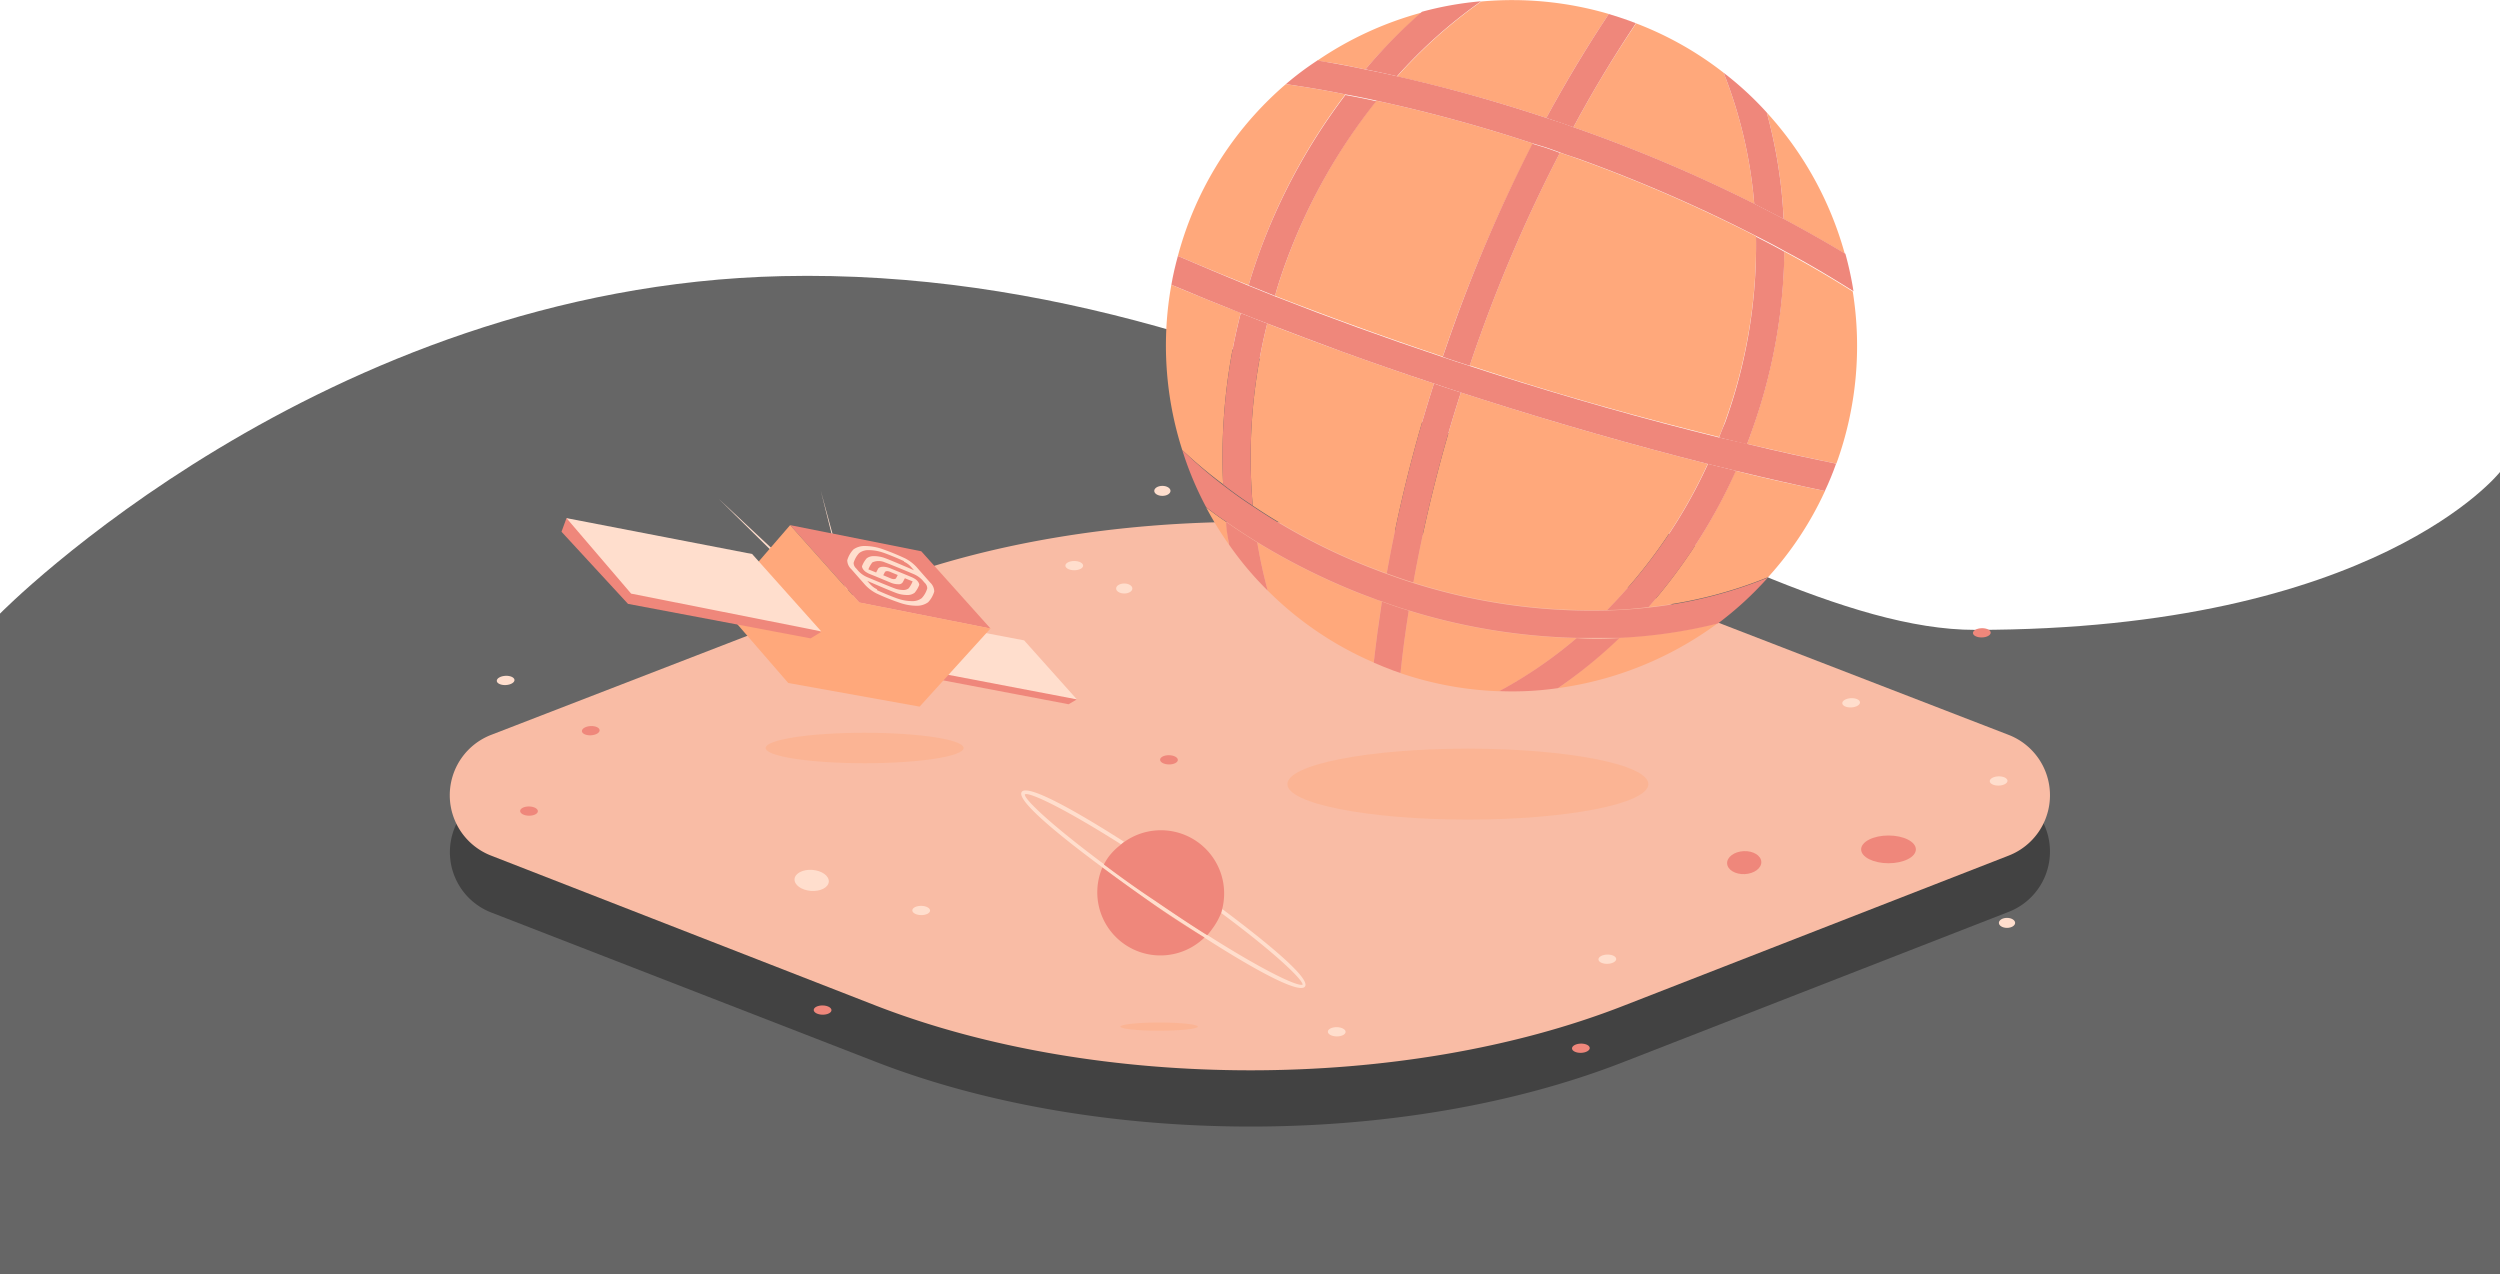 <svg xmlns="http://www.w3.org/2000/svg" viewBox="0 0 200 101.96"><defs><style>.cls-1{fill:#666;}.cls-2{fill:#424242;}.cls-3{fill:#f9bca5;}.cls-4{fill:#ef877b;}.cls-5,.cls-7{fill:#ffa87b;}.cls-5{opacity:0.38;}.cls-6{fill:#ffdecd;}</style></defs><title>ocupop-focus-web</title><g id="Layer_2" data-name="Layer 2"><g id="Layer_1-2" data-name="Layer 1"><path class="cls-1" d="M200,102H0V49.09s25.69-26.18,62.59-27c42.45-.94,75.25,28.3,95.41,28.3,32.08,0,42-12.63,42-12.63Z"/><path class="cls-2" d="M160.69,63.29a5.18,5.18,0,0,1,0,9.66l-30.78,12c-17.62,6.9-42.06,6.9-59.84,0L39.3,73a5.18,5.18,0,0,1,0-9.66l30.77-11.9c17.62-6.9,42.22-6.81,59.84,0Z"/><path class="cls-3" d="M160.69,58.79a5.18,5.18,0,0,1,0,9.66l-30.78,12c-17.62,6.9-42.06,6.9-59.84,0l-30.78-12a5.18,5.18,0,0,1,0-9.66l30.77-11.9c17.62-6.9,42.22-6.81,59.84,0Z"/><ellipse class="cls-4" cx="117.36" cy="41.74" rx="1.37" ry="0.78" transform="translate(-0.38 1.09) rotate(-0.53)"/><ellipse class="cls-5" cx="69.17" cy="59.84" rx="7.92" ry="1.22"/><ellipse class="cls-5" cx="117.43" cy="62.73" rx="14.44" ry="2.84"/><polygon class="cls-6" points="65.16 47.07 57.49 39.9 65.11 47.41 65.16 47.07"/><polygon class="cls-6" points="68.01 48.66 65.66 39.25 68.29 48.9 68.01 48.66"/><path class="cls-4" d="M67.84,48.54l1.73.77-.2.06,11.9,2.26,3.5,3.9,1.38.42-.66.39L71.4,53.66l-3.87-4.29Z"/><polygon class="cls-6" points="67.84 48.55 81.93 51.23 86.15 55.95 72.06 53.26 67.84 48.55"/><polygon class="cls-4" points="63.21 42.01 73.7 44.1 79.24 50.28 68.74 48.2 63.21 42.01"/><polygon class="cls-7" points="57.67 48.42 63.21 42.01 68.74 48.2 79.24 50.28 73.57 56.53 63.06 54.64 57.67 48.42"/><path class="cls-4" d="M45.32,41.45l2.27,1a1.26,1.26,0,0,1-.25.08l12,2.31L63.89,50l1.81.55-.85.52L50.24,48.31l-5.32-5.77Z"/><polygon class="cls-6" points="45.32 41.45 60.17 44.32 65.7 50.51 50.49 47.49 45.32 41.45"/><path class="cls-6" d="M67.78,44.82a1,1,0,0,0,.32.71l1.11,1.26a3.26,3.26,0,0,0,.92.69,17.61,17.61,0,0,0,1.93.77,4.12,4.12,0,0,0,1.3.21,1.52,1.52,0,0,0,.89-.28,2.11,2.11,0,0,0,.49-.86,1,1,0,0,0-.32-.71l-1.11-1.26a3.26,3.26,0,0,0-.92-.69,19.75,19.75,0,0,0-1.93-.78,4.45,4.45,0,0,0-1.31-.2,1.51,1.51,0,0,0-.88.28,2.11,2.11,0,0,0-.49.86m4.55.12a1.65,1.65,0,0,1,.57.43l.22.25c-.9-.39-2-.86-2.4-1a2.59,2.59,0,0,0-.83-.13.91.91,0,0,0-.56.18,2.13,2.13,0,0,0-.37.63c0,.11.08.28.27.43a2,2,0,0,0,.32.18l.45.18,1.25.52a1.57,1.57,0,0,0,.62.13.37.37,0,0,0,.35-.16l.17-.32.62.25h0s0,0,0,0a2.19,2.19,0,0,1-.32.56.71.71,0,0,1-.41.13h0a2.18,2.18,0,0,1-.6-.09c-.26-.09-1.1-.43-2.31-.94a2.07,2.07,0,0,1-.69-.48l-.19-.22a.6.6,0,0,1-.2-.44,1.93,1.93,0,0,1,.44-.78,1.19,1.19,0,0,1,.74-.24,3.59,3.59,0,0,1,1.09.17c.42.13,1.47.57,1.75.71m-.62,1.36c-.06.1-.25.11-.48,0l-.55-.23.13-.25c.06-.1.25-.11.47,0l.56.23Zm-1.52.9a1.79,1.79,0,0,1-.57-.43l-.22-.25c.9.39,2,.86,2.4,1a2.55,2.55,0,0,0,.83.13h0a.91.91,0,0,0,.56-.18,2.13,2.13,0,0,0,.37-.63c0-.11-.08-.28-.27-.43a2,2,0,0,0-.32-.18L72.52,46h0l-1.26-.52c-.46-.19-.85-.18-1,0l-.17.32-.62-.25h0s0,0,0,0a2.19,2.19,0,0,1,.32-.56,1.22,1.22,0,0,1,1,0c.26.09,1.1.43,2.31.94a2.07,2.07,0,0,1,.69.48l.19.22a.6.6,0,0,1,.2.44,1.93,1.93,0,0,1-.44.78,1.19,1.19,0,0,1-.74.24,3.54,3.54,0,0,1-1.09-.17c-.42-.13-1.47-.57-1.75-.71"/><ellipse class="cls-6" cx="160.56" cy="73.83" rx="0.65" ry="0.4"/><ellipse class="cls-4" cx="139.54" cy="69" rx="1.37" ry="0.92" transform="translate(-3.12 6.71) rotate(-2.72)"/><ellipse class="cls-6" cx="64.42" cy="70.28" rx="0.84" ry="1.37" transform="matrix(0.08, -1, 1, 0.08, -10.5, 129.23)"/><ellipse class="cls-4" cx="151.08" cy="67.95" rx="2.19" ry="1.11"/><ellipse class="cls-6" cx="148.09" cy="56.23" rx="0.71" ry="0.37" transform="translate(-2.79 7.98) rotate(-3.06)"/><ellipse class="cls-6" cx="85.94" cy="45.25" rx="0.71" ry="0.37"/><ellipse class="cls-4" cx="126.47" cy="83.86" rx="0.71" ry="0.37" transform="translate(-2.11 3.27) rotate(-1.47)"/><ellipse class="cls-4" cx="158.55" cy="50.62" rx="0.71" ry="0.37" transform="translate(-1.25 4.09) rotate(-1.47)"/><ellipse class="cls-6" cx="128.59" cy="76.73" rx="0.71" ry="0.37" transform="translate(-1.93 3.33) rotate(-1.47)"/><ellipse class="cls-6" cx="159.89" cy="62.48" rx="0.71" ry="0.37" transform="translate(-1.55 4.12) rotate(-1.47)"/><ellipse class="cls-4" cx="65.81" cy="80.8" rx="0.37" ry="0.71" transform="translate(-15.88 145.51) rotate(-89.22)"/><ellipse class="cls-4" cx="93.52" cy="60.78" rx="0.37" ry="0.71" transform="translate(31.47 153.47) rotate(-89.22)"/><ellipse class="cls-6" cx="73.69" cy="72.84" rx="0.37" ry="0.71" transform="translate(-0.14 145.53) rotate(-89.22)"/><ellipse class="cls-6" cx="106.94" cy="82.54" rx="0.37" ry="0.71" transform="translate(22.95 188.35) rotate(-89.22)"/><ellipse class="cls-4" cx="42.33" cy="64.89" rx="0.37" ry="0.71" transform="translate(-23.14 106.33) rotate(-89.22)"/><ellipse class="cls-6" cx="40.45" cy="54.44" rx="0.71" ry="0.37" transform="translate(-2.93 2.3) rotate(-3.15)"/><ellipse class="cls-4" cx="47.26" cy="58.46" rx="0.71" ry="0.37" transform="translate(-3.14 2.68) rotate(-3.15)"/><ellipse class="cls-6" cx="89.94" cy="47.08" rx="0.65" ry="0.4"/><ellipse class="cls-6" cx="92.99" cy="39.27" rx="0.65" ry="0.4"/><path class="cls-6" d="M104.4,78.92c-.46.66-4.39-1.56-8-3.88-1.52-1-3-1.94-4.14-2.72s-2.59-1.81-4-2.88c-3.48-2.57-7-5.43-6.52-6.09s4.5,1.63,8.2,4a2.43,2.43,0,0,0-.25.2c-4.56-2.89-7.37-4.22-7.7-4-.08.37,2.14,2.47,6.39,5.63,1.2.89,2.57,1.86,4.09,2.9s2.91,2,4.18,2.76c4.44,2.82,7.2,4.12,7.56,3.93,0-.41-2.21-2.54-6.51-5.73l.09-.31C101.24,75.31,104.86,78.25,104.4,78.92Z"/><path class="cls-4" d="M96.36,75a5.05,5.05,0,0,1-8.17-5.6c1.44,1.07,2.88,2.09,4,2.88S94.84,74.08,96.36,75Z"/><path class="cls-4" d="M97,74.28c-.13.19-.28.37-.42.54q-1.9-1.2-4.18-2.76c-1.52-1-2.89-2-4.09-2.9a5.17,5.17,0,0,1,.36-.59,5,5,0,0,1,1-1,2.43,2.43,0,0,1,.25-.2,5.06,5.06,0,0,1,7.85,5.38l-.09.31A5.31,5.31,0,0,1,97,74.28Z"/><ellipse class="cls-5" cx="92.73" cy="82.13" rx="3.1" ry="0.33"/><path class="cls-7" d="M142.69,17.52q2.53,1.35,4.89,2.77A27.69,27.69,0,0,0,141.34,9,39.25,39.25,0,0,1,142.69,17.52Z"/><path class="cls-7" d="M139.75,35.5c2.41.57,4.8,1.11,7.16,1.59v0a27.55,27.55,0,0,0,1.31-13.77c-1.75-1.1-3.58-2.18-5.48-3.2a43.69,43.69,0,0,1-2.66,14.5C140,34.9,139.88,35.21,139.75,35.5Z"/><path class="cls-7" d="M131.88,48.57a35.27,35.27,0,0,0,9.57-2.4A26.89,26.89,0,0,0,146,39.28c-2.35-.49-4.74-1-7.15-1.62A43.4,43.4,0,0,1,131.88,48.57Z"/><path class="cls-7" d="M124.64,55.05a27.85,27.85,0,0,0,12.79-5.2A40.13,40.13,0,0,1,129.55,51,38.24,38.24,0,0,1,124.64,55.05Z"/><path class="cls-7" d="M125.87,10.18a120.47,120.47,0,0,1,14.47,6.13,36.7,36.7,0,0,0-2.45-10.49,0,0,0,0,1,0,0,27,27,0,0,0-7-3.95C129.13,4.47,127.45,7.23,125.87,10.18Z"/><path class="cls-7" d="M126.13,51.05a49.33,49.33,0,0,1-13.43-2.2c-.27,1.68-.49,3.35-.66,5a27.35,27.35,0,0,0,7.9,1.45A35.22,35.22,0,0,0,126.13,51.05Z"/><path class="cls-7" d="M116.87,31.4a117.23,117.23,0,0,0-3.8,15.2,47.25,47.25,0,0,0,15.5,2.2,40.78,40.78,0,0,0,8.05-11.69c-5.86-1.48-11.88-3.2-18-5.15Z"/><path class="cls-7" d="M118.44,26.76c-.3.83-.59,1.65-.86,2.48l1.72.56c6.15,2,12.25,3.68,18.22,5.16.16-.37.31-.75.45-1.13a41.54,41.54,0,0,0,2.51-14.93,122.16,122.16,0,0,0-14.2-6.18c-.49-.17-1-.35-1.49-.51A120.61,120.61,0,0,0,118.44,26.76Z"/><path class="cls-7" d="M123.71,9.44q2.37-4.39,5-8.32a27.44,27.44,0,0,0-10.21-1,39.38,39.38,0,0,0-6.73,6C115.71,7,119.72,8.11,123.71,9.44Z"/><path class="cls-7" d="M108.83,47.5a53.32,53.32,0,0,1-8.25-4.11,39.39,39.39,0,0,0,.84,3.86A27.2,27.2,0,0,0,109.9,53c.18-1.61.4-3.24.65-4.88l-.34-.11Z"/><path class="cls-7" d="M101.38,25.88a44.15,44.15,0,0,0-1.16,14.57,48.84,48.84,0,0,0,9.44,4.94c.43.16.84.33,1.28.48a115.74,115.74,0,0,1,3.78-15.19c-2.49-.82-4.92-1.67-7.33-2.54C105.36,27.4,103.35,26.65,101.38,25.88Z"/><path class="cls-7" d="M102.83,21.1c-.31.85-.59,1.7-.83,2.57q6.51,2.53,13.42,4.86c.29-.85.58-1.69.89-2.55a122.8,122.8,0,0,1,6.33-14.5A121.54,121.54,0,0,0,110.1,8.05,46.16,46.16,0,0,0,102.83,21.1Z"/><path class="cls-7" d="M109.23,5.56A42,42,0,0,1,113.76,1a27.56,27.56,0,0,0-8.42,3.88C106.64,5,107.94,5.28,109.23,5.56Z"/><path class="cls-7" d="M98.09,41.75c-.55-.37-1.08-.75-1.6-1.16a26.94,26.94,0,0,0,1.84,3C98.23,43,98.14,42.36,98.09,41.75Z"/><path class="cls-7" d="M93.71,22.78A27.37,27.37,0,0,0,94.58,36a37.62,37.62,0,0,0,3.27,2.74,46.32,46.32,0,0,1,1.41-13.71C97.37,24.3,95.53,23.55,93.71,22.78Z"/><path class="cls-7" d="M94.93,18.24c-.27.75-.5,1.49-.7,2.24q2.77,1.18,5.66,2.34.36-1.25.81-2.49a48.13,48.13,0,0,1,6.93-12.78c-1.59-.33-3.18-.59-4.76-.82A27.43,27.43,0,0,0,94.93,18.24Z"/><path class="cls-4" d="M111.76,6.1a39.38,39.38,0,0,1,6.73-6,26.77,26.77,0,0,0-4.73.84,42,42,0,0,0-4.53,4.61C110.08,5.72,110.91,5.9,111.76,6.1Z"/><path class="cls-4" d="M100.58,43.39c-.85-.53-1.69-1.07-2.49-1.64,0,.61.14,1.22.24,1.83a25.67,25.67,0,0,0,3.09,3.67A39.39,39.39,0,0,1,100.58,43.39Z"/><path class="cls-4" d="M99.26,25.05a46.32,46.32,0,0,0-1.41,13.71c.76.59,1.55,1.16,2.37,1.69a44.15,44.15,0,0,1,1.16-14.57C100.67,25.61,100,25.34,99.26,25.05Z"/><path class="cls-4" d="M100.7,20.33q-.45,1.25-.81,2.49l2.11.85c.24-.87.52-1.72.83-2.57a46.16,46.16,0,0,1,7.27-13c-.82-.19-1.64-.35-2.47-.5A48.13,48.13,0,0,0,100.7,20.33Z"/><path class="cls-4" d="M125.87,10.18c1.58-2.95,3.26-5.71,5-8.32l-.52-.2c-.54-.2-1.09-.37-1.65-.54q-2.61,3.92-5,8.32l.61.2C124.83,9.81,125.36,10,125.87,10.18Z"/><path class="cls-4" d="M112.7,48.85c-.72-.21-1.43-.46-2.15-.72-.25,1.64-.47,3.27-.65,4.88.53.23,1.07.45,1.61.65l.53.18C112.21,52.2,112.43,50.53,112.7,48.85Z"/><path class="cls-4" d="M114.72,30.68a115.74,115.74,0,0,0-3.78,15.19c.71.26,1.42.51,2.13.73a117.23,117.23,0,0,1,3.8-15.2C116.14,31.16,115.42,30.93,114.72,30.68Z"/><path class="cls-4" d="M116.31,26c-.31.86-.6,1.7-.89,2.55.72.25,1.43.48,2.16.71.27-.83.56-1.65.86-2.48a120.61,120.61,0,0,1,6.35-14.55c-.39-.15-.79-.29-1.2-.43l-1-.3A122.8,122.8,0,0,0,116.31,26Z"/><path class="cls-4" d="M140.34,16.31l2.35,1.21A39.25,39.25,0,0,0,141.34,9a26,26,0,0,0-3.45-3.18A36.7,36.7,0,0,1,140.34,16.31Z"/><path class="cls-4" d="M137.52,35l2.23.54c.13-.29.24-.6.34-.9a43.69,43.69,0,0,0,2.66-14.5c-.74-.42-1.5-.81-2.27-1.2A41.54,41.54,0,0,1,138,33.83C137.83,34.21,137.68,34.59,137.52,35Z"/><path class="cls-4" d="M128.57,48.8c1.12,0,2.22-.11,3.31-.23a43.4,43.4,0,0,0,7-10.91l-2.24-.55A40.78,40.78,0,0,1,128.57,48.8Z"/><path class="cls-4" d="M119.94,55.29a25.41,25.41,0,0,0,4.7-.24,38.24,38.24,0,0,0,4.91-4c-1.13.07-2.27.09-3.42,0A35.22,35.22,0,0,1,119.94,55.29Z"/><path class="cls-4" d="M94.58,36a26.12,26.12,0,0,0,1.91,4.57c.52.41,1.05.79,1.6,1.16.8.57,1.64,1.11,2.49,1.64a53.32,53.32,0,0,0,8.25,4.11l1.38.52.34.11c.72.26,1.43.51,2.15.72a49.33,49.33,0,0,0,13.43,2.2c1.15,0,2.29,0,3.42,0a40.13,40.13,0,0,0,7.88-1.15h0a26.75,26.75,0,0,0,4-3.67,35.27,35.27,0,0,1-9.57,2.4c-1.09.12-2.19.2-3.31.23a47.25,47.25,0,0,1-15.5-2.2c-.71-.22-1.42-.47-2.13-.73-.44-.15-.85-.32-1.28-.48a48.84,48.84,0,0,1-9.44-4.94c-.82-.53-1.61-1.1-2.37-1.69A37.62,37.62,0,0,1,94.58,36Z"/><path class="cls-4" d="M94.23,20.48c-.21.77-.39,1.53-.52,2.3,1.82.77,3.66,1.52,5.55,2.27.7.29,1.41.56,2.12.83,2,.77,4,1.52,6,2.26,2.41.87,4.84,1.72,7.33,2.54.7.25,1.42.48,2.15.72l1.74.56c6.13,1.95,12.15,3.67,18,5.15l2.24.55c2.41.58,4.8,1.13,7.15,1.62q.5-1.06.9-2.19c-2.36-.48-4.75-1-7.16-1.59L137.52,35c-6-1.48-12.07-3.19-18.22-5.16l-1.72-.56c-.73-.23-1.44-.46-2.16-.71q-6.92-2.31-13.42-4.86l-2.11-.85Q97,21.67,94.23,20.48Z"/><path class="cls-4" d="M102.87,6.73c1.58.23,3.17.49,4.76.82.83.15,1.65.31,2.47.5a121.54,121.54,0,0,1,12.54,3.43l1,.3c.41.14.81.28,1.2.43s1,.34,1.49.51a122.16,122.16,0,0,1,14.2,6.18c.77.39,1.53.78,2.27,1.2,1.9,1,3.73,2.1,5.48,3.2a27.28,27.28,0,0,0-.65-3q-2.36-1.42-4.89-2.77l-2.35-1.21a120.47,120.47,0,0,0-14.47-6.13c-.51-.19-1-.37-1.55-.54l-.61-.2c-4-1.33-8-2.45-11.95-3.34-.85-.2-1.68-.38-2.53-.54-1.29-.28-2.59-.52-3.89-.73A23.83,23.83,0,0,0,102.87,6.73Z"/></g></g></svg>